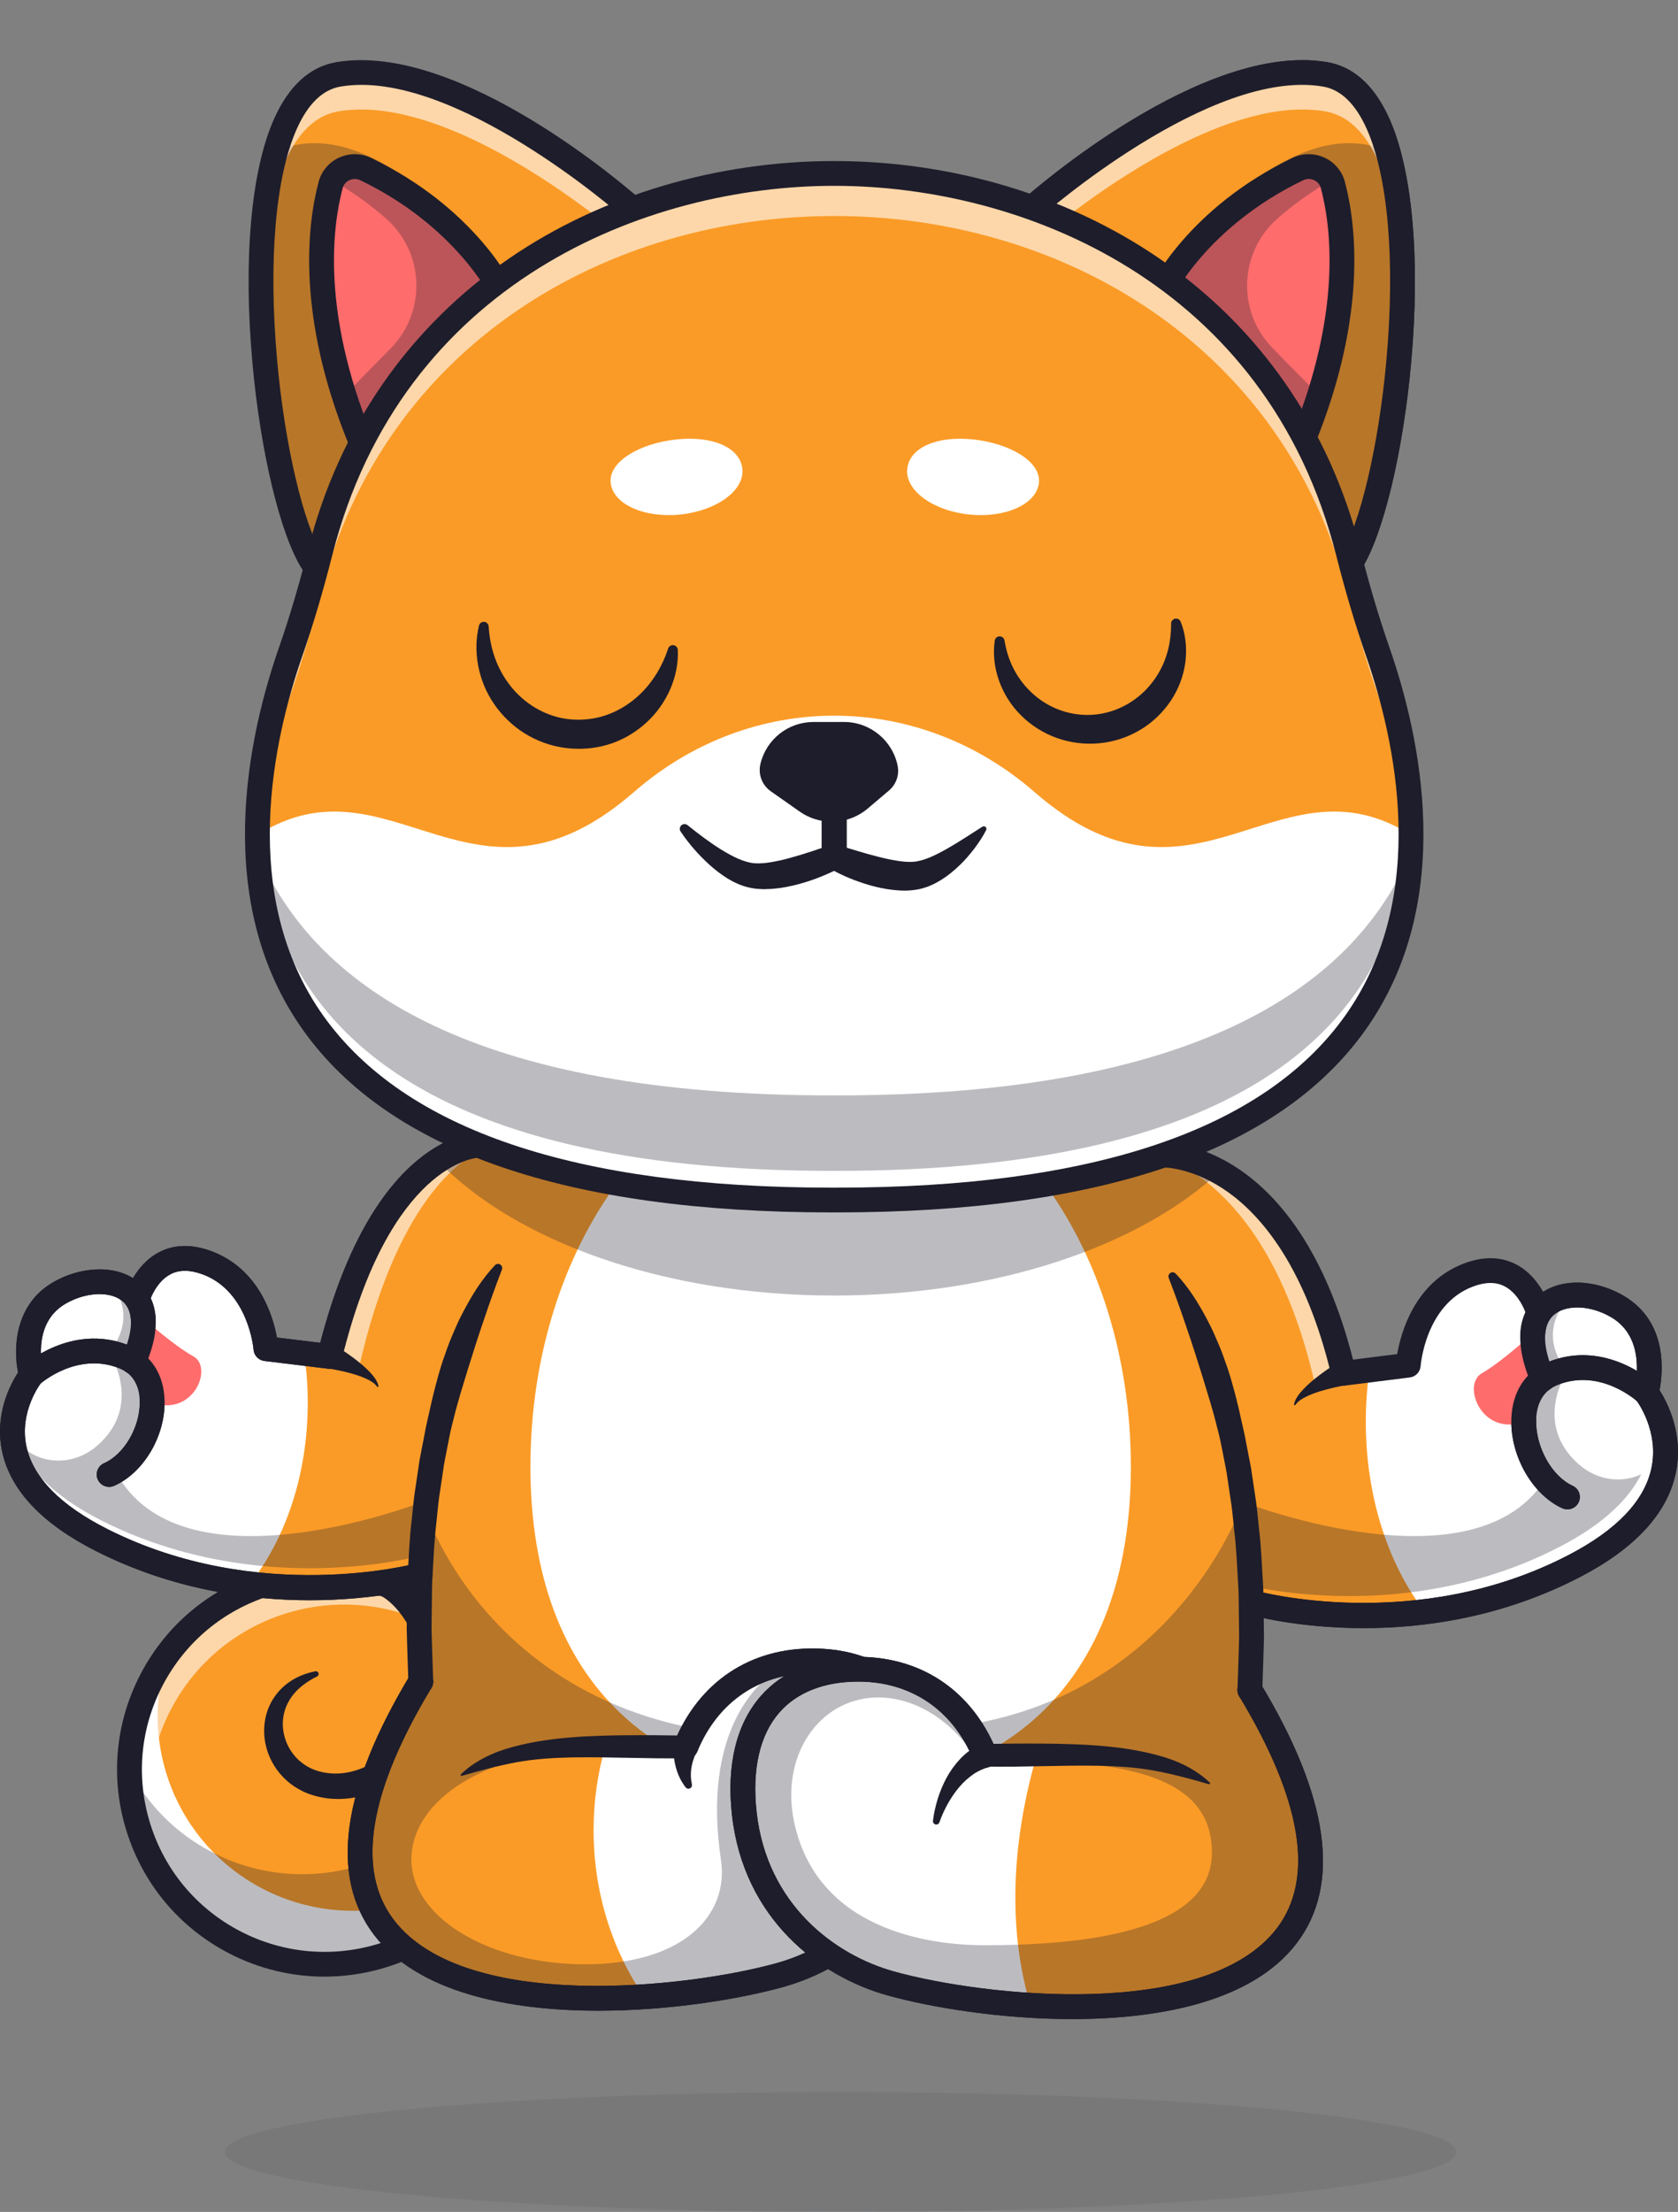 <svg width="391" height="515" viewBox="0 0 391 515" fill="none" xmlns="http://www.w3.org/2000/svg">
<rect x="0" y="0" width="391" height="515" fill="#808080" stroke="none"/>
<g clip-path="url(#clip0_54_6305)">
<g opacity="0.2">
<path opacity="0.4" d="M195.88 515C275.107 515 339.332 508.753 339.332 501.046C339.332 493.339 275.107 487.092 195.88 487.092C116.654 487.092 52.428 493.339 52.428 501.046C52.428 508.753 116.654 515 195.88 515Z" fill="#1E1D2B"/>
</g>
<path d="M96.78 371.869C111.43 379.512 117.185 396.19 111.424 408.653L121.093 409.32C121.578 417.279 119.961 425.468 115.977 433.046C104.324 455.222 76.835 463.786 54.578 452.174C32.321 440.563 23.727 413.173 35.381 390.996C47.036 368.821 74.525 360.257 96.78 371.869Z" fill="#FA9B27"/>
<g opacity="0.6">
<path d="M115.92 415.556L120.756 415.89C121.159 412.942 121.272 409.985 121.093 407.057L118.046 406.847C117.868 409.859 117.19 412.812 115.92 415.556Z" fill="white"/>
<path d="M39.878 397.902C51.532 375.726 79.021 367.162 101.278 378.774C105.96 381.216 109.723 384.587 112.502 388.444C110.304 380.892 104.921 373.854 96.782 369.607C74.526 357.996 47.036 366.56 35.383 388.735C27.553 403.636 28.875 420.884 37.331 434.123C33.23 422.638 33.756 409.552 39.878 397.902Z" fill="white"/>
</g>
<path d="M61.125 439.719C81.24 450.213 105.627 444.224 118.738 426.602C117.991 428.785 117.085 430.94 115.979 433.046C104.326 455.222 76.837 463.786 54.58 452.174C32.322 440.563 23.729 413.173 35.383 390.996C36.496 388.877 37.755 386.885 39.139 385.02C32.044 405.807 40.995 429.217 61.125 439.719Z" fill="white"/>
<g opacity="0.3">
<path d="M121.095 409.32L112.313 408.713C111.83 409.845 111.305 410.969 110.723 412.077C99.069 434.253 71.58 442.817 49.323 431.205C40.834 426.777 34.342 420.049 30.193 412.195C30.27 428.444 39.129 444.113 54.581 452.176C76.837 463.788 104.327 455.224 115.981 433.048C119.961 425.468 121.579 417.279 121.095 409.32Z" fill="#1E1D2B"/>
</g>
<path d="M75.6 460.225C68.043 460.225 60.381 458.458 53.236 454.73C41.787 448.758 33.358 438.698 29.501 426.408C25.644 414.118 26.822 401.066 32.817 389.658C38.813 378.249 48.907 369.85 61.242 366.009C73.577 362.166 86.675 363.339 98.124 369.313C112.188 376.651 119.367 392.449 115.473 406.041L121.295 406.444C122.745 406.544 123.896 407.702 123.983 409.146C124.515 417.872 122.634 426.601 118.543 434.385C109.909 450.816 93.038 460.225 75.6 460.225ZM75.731 369.561C71.458 369.561 67.164 370.21 62.97 371.516C52.111 374.898 43.224 382.293 37.947 392.336C32.669 402.378 31.633 413.868 35.028 424.688C38.422 435.507 45.844 444.362 55.923 449.622C76.729 460.477 102.52 452.441 113.414 431.711C116.621 425.608 118.286 418.848 118.282 412.019L111.222 411.532C110.274 411.467 109.418 410.941 108.932 410.125C108.448 409.311 108.395 408.309 108.793 407.448C114.144 395.874 108.153 381.06 95.436 374.426C89.252 371.197 82.518 369.561 75.731 369.561Z" fill="#1E1D2B"/>
<path d="M73.866 390.342C71.983 391.273 70.285 392.434 68.953 393.846C67.639 395.273 66.683 396.923 66.249 398.691C65.311 402.206 66.33 406.022 68.548 408.685C69.09 409.364 69.726 409.957 70.407 410.477C71.085 411.001 71.821 411.447 72.605 411.792C74.139 412.497 75.956 412.882 77.719 412.935C81.292 413.051 84.925 411.833 88.009 409.73C88.804 409.239 89.518 408.62 90.259 408.039C90.94 407.381 91.666 406.774 92.28 406.041C93.591 404.66 94.683 403.063 95.689 401.42L96.407 400.159C96.677 399.735 96.788 399.332 96.991 398.92C97.157 398.503 97.396 398.118 97.512 397.679L97.908 396.384C98.069 395.962 98.115 395.502 98.205 395.056C98.275 394.605 98.399 394.166 98.436 393.707C98.482 392.785 98.632 391.876 98.571 390.938C98.613 389.075 98.272 387.193 97.873 385.341C97.371 383.506 96.787 381.672 95.932 379.96C94.28 376.551 91.847 373.393 88.971 371.654L88.847 371.578C87.481 370.751 87.045 368.979 87.873 367.618C88.662 366.323 90.321 365.872 91.657 366.544C94.02 367.741 95.934 369.383 97.568 371.19C99.231 372.985 100.506 375.016 101.628 377.111L102.41 378.711C102.667 379.247 102.86 379.809 103.085 380.358C103.56 381.449 103.849 382.606 104.196 383.744C104.74 386.06 105.179 388.426 105.172 390.854C105.254 392.06 105.097 393.282 105.007 394.496C104.95 395.103 104.801 395.707 104.697 396.313C104.574 396.915 104.493 397.525 104.285 398.113L103.73 399.889C103.557 400.484 103.249 401.037 103.01 401.611C102.745 402.162 102.517 402.786 102.21 403.27L101.331 404.799C100.089 406.797 98.685 408.721 97.015 410.433C96.224 411.325 95.295 412.097 94.409 412.902C93.453 413.638 92.519 414.398 91.474 415.025C87.414 417.651 82.437 419.153 77.404 418.817C76.148 418.747 74.9 418.515 73.677 418.211C73.07 418.024 72.466 417.852 71.866 417.642C71.269 417.394 70.671 417.154 70.103 416.841C67.797 415.669 65.807 413.893 64.348 411.801C63.626 410.748 63.017 409.624 62.56 408.441C62.118 407.255 61.811 406.024 61.65 404.777C61.373 402.282 61.675 399.712 62.664 397.427C63.642 395.141 65.244 393.179 67.172 391.797C69.09 390.396 71.29 389.564 73.475 389.131C73.823 389.062 74.162 389.288 74.231 389.635C74.289 389.925 74.141 390.208 73.888 390.332L73.866 390.342Z" fill="#1E1D2B"/>
<path d="M97.877 366.423C98.051 361.859 98.391 357.46 98.861 353.242C98.419 357.411 98.087 361.801 97.877 366.423ZM162.542 407.616C162.498 407.624 162.404 407.797 162.332 407.92C162.26 408.049 162.187 408.193 162.115 408.338C161.978 408.626 161.848 408.93 161.725 409.247C161.486 409.875 161.304 410.531 161.183 411.201C161.045 411.878 160.98 412.57 160.98 413.277C160.965 413.991 161.073 414.69 161.211 415.419L161.225 415.49C161.312 415.945 161.015 416.37 160.559 416.457C160.241 416.515 159.922 416.378 159.741 416.133C159.241 415.455 158.757 414.728 158.388 413.934C158.004 413.148 157.701 412.312 157.476 411.447C157.244 410.581 157.077 409.688 156.998 408.787C156.962 408.332 156.932 407.871 156.926 407.403C156.926 407.179 156.934 406.962 156.94 406.74V406.69C156.962 406.43 156.962 406.235 157.027 405.868L157.137 405.249C157.252 404.629 158.019 404.383 158.468 404.838C158.946 405.32 159.474 405.761 160.038 406.15C160.876 406.741 161.803 407.224 162.795 407.585C162.709 407.588 162.629 407.61 162.542 407.616Z" fill="#F4A526"/>
<path d="M383.602 324.279C383.602 324.279 387.459 310.492 376.988 304.262C370.424 300.353 361.951 300.462 358.592 305.804C358.592 305.804 354.952 291.989 342.101 296.899C329.241 301.81 328.142 317.861 328.142 317.861L319.111 318.993L313.083 319.749C300.839 268.137 271.111 268.944 271.111 268.944C252 275.521 226.969 279.457 194.383 279.407C158.149 279.465 131.258 274.591 111.46 266.638C111.46 266.638 88.867 266.55 76.804 315.82L70.863 315.1L61.97 314.018C61.97 314.018 60.884 298.696 48.22 294.009C35.556 289.322 31.968 302.511 31.968 302.511C28.661 297.413 20.317 297.304 13.847 301.04C3.535 306.989 7.334 320.148 7.334 320.148C7.334 320.148 -9.96 341.599 23.74 358.601C35.572 364.572 47.475 367.542 58.185 368.826C80.669 371.523 97.863 366.778 97.863 366.778C97.53 374.392 97.558 382.634 98.051 391.503C47.148 475.866 147.497 469.375 181.754 459.851C185.589 458.783 189.432 457.197 193.086 455.085C197.63 458.193 202.587 460.429 207.537 461.805C241.795 471.329 342.143 477.82 291.241 393.456C291.827 382.872 291.747 373.187 291.205 364.384C291.43 367.232 291.596 370.144 291.705 373.13C291.705 373.13 309.159 378.098 331.983 375.278C342.852 373.93 354.937 370.815 366.95 364.563C401.157 346.753 383.602 324.279 383.602 324.279Z" fill="#FA9B27"/>
<g opacity="0.6">
<path d="M306.498 322.784L312.847 318.796C300.464 268.157 271.11 268.944 271.11 268.944C270.693 269.088 270.268 269.229 269.844 269.371C277.669 271.047 297.502 282.334 306.498 322.784Z" fill="white"/>
</g>
<g opacity="0.6">
<path d="M83.77 317.894C92.291 280.771 106.864 269.597 113.311 267.364C112.688 267.125 112.071 266.884 111.46 266.638C111.46 266.638 89.157 266.561 77.038 314.89L83.77 317.894Z" fill="white"/>
</g>
<path d="M162.794 407.58C162.707 407.588 162.627 407.61 162.541 407.616C162.498 407.624 162.404 407.797 162.332 407.919C162.26 408.049 162.187 408.193 162.115 408.338C161.977 408.626 161.848 408.93 161.724 409.247C161.485 409.874 161.304 410.531 161.182 411.201C161.045 411.878 160.979 412.57 160.979 413.277C160.965 413.991 161.073 414.69 161.21 415.419L161.225 415.49C161.312 415.945 161.015 416.37 160.559 416.457C160.24 416.515 159.922 416.378 159.741 416.133C159.241 415.455 158.756 414.728 158.388 413.934C158.003 413.148 157.7 412.312 157.475 411.447C157.244 410.581 157.077 409.688 156.997 408.786C156.961 408.332 156.932 407.871 156.926 407.403C156.926 407.179 156.933 406.962 156.94 406.74V406.69C156.961 406.43 156.961 406.235 157.027 405.868L157.136 405.249C157.252 404.629 158.019 404.383 158.467 404.838C158.945 405.32 159.473 405.761 160.037 406.15C160.878 406.737 161.804 407.221 162.794 407.58Z" fill="#1E1D2B"/>
<path d="M318.255 331.077C318.255 348.594 323.55 364.351 331.983 375.273C342.854 373.928 354.937 370.817 366.947 364.563C401.154 346.752 383.599 324.28 383.599 324.28C383.599 324.28 387.456 310.494 376.988 304.263C370.421 300.35 361.952 300.464 358.595 305.804C358.595 305.804 354.952 291.989 342.098 296.898C329.243 301.807 328.142 317.859 328.142 317.859L319.114 318.993C318.549 322.89 318.255 326.939 318.255 331.077Z" fill="white"/>
<g opacity="0.3">
<path d="M328.674 370.751C339.544 369.403 351.628 366.289 363.641 360.036C374.048 354.618 379.661 348.767 382.438 343.249C378.214 345.273 372.416 344.935 367.878 340.941C357.022 331.387 365.164 319.281 365.164 319.281C357.291 309.611 365.888 301.824 365.888 301.824C365.888 301.824 366.929 301.651 368.573 301.572C364.419 301.29 360.598 302.618 358.594 305.804C354.765 311.962 358.602 321.061 358.602 321.061C348.832 334.581 361.15 342.498 361.15 342.498C345.953 371.699 289.652 349.709 289.652 349.709V349.715L291.374 369.312C297.285 370.572 311.447 372.881 328.674 370.751Z" fill="#1E1D2B"/>
</g>
<path d="M314.078 322.456C313.047 322.602 311.905 322.833 310.824 323.077C309.73 323.327 308.646 323.614 307.575 323.942C306.508 324.277 305.464 324.663 304.464 325.138C303.471 325.619 302.513 326.185 301.871 327.085L301.86 327.101C301.801 327.185 301.684 327.205 301.599 327.144C301.535 327.099 301.509 327.021 301.524 326.95C301.802 325.731 302.596 324.68 303.407 323.777C304.235 322.867 305.141 322.036 306.08 321.257C307.022 320.487 307.993 319.752 308.988 319.053C309.996 318.351 310.972 317.696 312.091 317.038L312.155 317C313.561 316.171 315.376 316.634 316.208 318.035C317.041 319.436 316.576 321.245 315.17 322.075C314.826 322.275 314.446 322.403 314.078 322.456Z" fill="#1E1D2B"/>
<path d="M355.055 333.963H355.048C353.45 333.963 352.153 332.671 352.153 331.079C352.153 329.487 353.45 328.195 355.048 328.195C356.646 328.195 357.945 329.487 357.945 331.079C357.945 332.671 356.654 333.963 355.055 333.963Z" fill="#1E1D2B"/>
<path d="M365.234 351.435C364.833 351.435 364.424 351.351 364.035 351.175C357.305 348.117 352.198 339.484 352.153 331.095C352.145 329.502 353.434 328.204 355.032 328.195C355.037 328.195 355.043 328.195 355.048 328.195C356.64 328.195 357.933 329.476 357.942 331.063C357.975 337.247 361.706 343.775 366.437 345.925C367.892 346.587 368.534 348.297 367.87 349.746C367.384 350.808 366.333 351.435 365.234 351.435Z" fill="#1E1D2B"/>
<path d="M383.599 327.164C382.893 327.164 382.185 326.909 381.627 326.391C381.281 326.073 372.856 318.515 363.001 322.428C362.329 322.696 361.737 323.016 361.193 323.41C359.901 324.347 358.091 324.061 357.15 322.773C356.21 321.485 356.496 319.681 357.789 318.745C358.712 318.076 359.743 317.512 360.856 317.07C374.162 311.794 385.111 321.741 385.57 322.169C386.74 323.254 386.807 325.08 385.717 326.246C385.148 326.855 384.375 327.164 383.599 327.164Z" fill="#1E1D2B"/>
<path d="M355.048 331.077C355.026 327.082 356.369 323.365 359.492 321.077C357.633 316.787 356.964 313.266 357.171 310.449C357.171 310.449 349.935 317.103 345.278 319.748C340.629 322.392 345.117 334.469 355.048 331.077Z" fill="#FF6C6C"/>
<path d="M359.492 323.969C357.894 323.969 356.597 322.677 356.597 321.085C356.597 319.492 357.894 318.197 359.492 318.197C361.09 318.197 362.387 319.484 362.387 321.078V321.086C362.387 322.678 361.09 323.969 359.492 323.969Z" fill="#1E1D2B"/>
<path d="M317.775 379.08C302.41 379.08 291.744 376.139 290.913 375.902C289.376 375.465 288.485 373.868 288.924 372.336C289.363 370.804 290.964 369.919 292.5 370.354C292.87 370.459 329.913 380.606 365.605 362.007C376.654 356.254 383.104 349.519 384.777 341.989C386.725 333.221 381.362 326.114 381.307 326.042C380.754 325.323 380.565 324.378 380.81 323.505C380.938 323.035 383.913 311.745 375.504 306.738C369.95 303.429 363.332 303.703 361.048 307.334C360.484 308.234 360.15 309.352 360.057 310.653C359.943 312.242 358.561 313.45 356.964 313.325C355.37 313.213 354.168 311.833 354.282 310.245C354.443 307.994 355.068 305.986 356.14 304.277C360.662 297.083 371.046 297.363 378.473 301.788C388.721 307.89 387.476 319.657 386.698 323.685C388.494 326.492 392.447 333.983 390.449 343.145C388.42 352.453 380.962 360.52 368.287 367.12C350.144 376.574 331.958 379.08 317.775 379.08Z" fill="#1E1D2B"/>
<path d="M313.081 322.632C311.756 322.632 310.578 321.726 310.266 320.411C304.222 294.93 293.853 283.074 286.217 277.614C278.081 271.797 271.239 271.824 271.175 271.83C271.161 271.83 271.147 271.83 271.133 271.83C269.562 271.83 268.263 270.579 268.231 269.007C268.198 267.422 269.444 266.107 271.035 266.063C272.32 266.021 302.279 265.8 315.279 316.564L325.566 315.274C326.447 310.204 329.679 298.551 341.06 294.203C345.564 292.484 349.65 292.535 353.209 294.353C359.331 297.482 361.313 304.761 361.395 305.068C361.801 306.609 360.878 308.186 359.331 308.59C357.788 308.997 356.202 308.075 355.796 306.534C355.785 306.494 354.359 301.402 350.542 299.471C348.487 298.431 346.062 298.47 343.133 299.587C332.131 303.79 331.039 317.911 331.028 318.052C330.933 319.428 329.875 320.546 328.502 320.717L313.445 322.605C313.323 322.624 313.201 322.632 313.081 322.632Z" fill="#1E1D2B"/>
<path d="M365.234 351.435C364.831 351.435 364.422 351.351 364.033 351.174C357.049 347.992 351.945 339.092 352.162 330.473C352.323 324.082 355.494 319.197 360.862 317.069C374.162 311.795 385.112 321.743 385.572 322.168C386.742 323.253 386.809 325.079 385.72 326.244C384.633 327.409 382.807 327.477 381.635 326.399C381.271 326.067 372.851 318.526 363 322.429C358.956 324.033 358.02 327.768 357.949 330.62C357.791 336.857 361.601 343.724 366.439 345.93C367.893 346.591 368.532 348.303 367.868 349.753C367.382 350.809 366.331 351.435 365.234 351.435Z" fill="#1E1D2B"/>
<path d="M317.777 379.08C302.409 379.08 291.744 376.139 290.913 375.902C289.376 375.465 288.485 373.868 288.924 372.336C289.363 370.804 290.964 369.917 292.5 370.354C292.87 370.459 329.91 380.606 365.608 362.008C376.655 356.254 383.104 349.517 384.777 341.985C386.723 333.218 381.362 326.112 381.309 326.04C380.756 325.321 380.567 324.377 380.812 323.503C380.94 323.033 383.914 311.744 375.505 306.737C370.719 303.887 364.941 303.63 362.066 306.14C359.311 308.548 359.34 313.448 362.152 319.937C362.787 321.399 362.11 323.097 360.642 323.729C359.175 324.361 357.471 323.687 356.836 322.224C351.589 310.114 355.47 304.232 358.249 301.804C363.082 297.581 371.399 297.573 378.473 301.785C388.721 307.887 387.476 319.656 386.7 323.682C388.496 326.487 392.447 333.979 390.45 343.139C388.421 352.448 380.967 360.517 368.291 367.12C350.147 376.574 331.959 379.08 317.777 379.08Z" fill="#1E1D2B"/>
<path d="M71.71 326.635C71.71 343.357 66.492 358.397 58.185 368.823C47.475 367.539 35.572 364.569 23.74 358.598C-9.96 341.596 7.334 320.144 7.334 320.144C7.334 320.144 3.535 306.986 13.847 301.037C20.316 297.301 28.661 297.41 31.968 302.508C31.968 302.508 35.557 289.319 48.22 294.006C60.883 298.693 61.97 314.015 61.97 314.015L70.863 315.097C71.421 318.82 71.71 322.685 71.71 326.635Z" fill="white"/>
<g opacity="0.3">
<path d="M162.542 407.616C162.498 407.624 162.404 407.797 162.332 407.92C162.26 408.049 162.187 408.193 162.115 408.338C161.978 408.626 161.848 408.93 161.725 409.247C161.486 409.875 161.304 410.531 161.183 411.201C161.045 411.878 160.98 412.57 160.98 413.277C160.965 413.991 161.073 414.69 161.211 415.419L161.225 415.49C161.312 415.945 161.015 416.37 160.559 416.457C160.241 416.515 159.922 416.378 159.741 416.133C159.241 415.455 158.757 414.728 158.388 413.934C158.004 413.148 157.701 412.312 157.476 411.447C157.244 410.581 157.077 409.688 156.998 408.787C156.962 408.332 156.932 407.871 156.926 407.403C156.926 407.179 156.934 406.962 156.94 406.74V406.69C156.962 406.43 156.962 406.235 157.027 405.868L157.137 405.249C157.252 404.629 158.019 404.383 158.468 404.838C158.946 405.32 159.474 405.761 160.038 406.15C160.876 406.741 161.803 407.224 162.795 407.585C162.709 407.588 162.629 407.61 162.542 407.616Z" fill="#1E1D2B"/>
</g>
<g opacity="0.3">
<path d="M181.553 388.645C181.553 388.645 181.111 388.862 180.387 389.36C169.909 391.567 164.526 397.731 161.862 402.49C161.812 402.476 161.768 402.461 161.717 402.441C168.367 389.036 181.553 388.645 181.553 388.645Z" fill="#1E1D2B"/>
</g>
<path d="M77.771 313.101C78.866 313.739 79.825 314.371 80.814 315.05C81.79 315.725 82.746 316.434 83.673 317.178C84.596 317.93 85.491 318.731 86.311 319.611C87.111 320.485 87.908 321.497 88.192 322.691C88.215 322.791 88.154 322.892 88.053 322.917C87.978 322.934 87.903 322.904 87.859 322.847L87.847 322.829C87.205 321.967 86.253 321.439 85.277 320.99C84.29 320.549 83.263 320.193 82.215 319.884C81.162 319.583 80.099 319.323 79.025 319.095C77.965 318.874 76.845 318.667 75.835 318.54C74.213 318.334 73.064 316.857 73.27 315.24C73.477 313.623 74.959 312.479 76.581 312.682C76.984 312.734 77.359 312.863 77.69 313.055L77.771 313.101Z" fill="#1E1D2B"/>
<path d="M35.462 329.521H35.454C33.856 329.521 32.56 328.229 32.56 326.637C32.56 325.044 33.856 323.752 35.454 323.752C37.053 323.752 38.352 325.044 38.352 326.637C38.352 328.229 37.06 329.521 35.462 329.521Z" fill="#1E1D2B"/>
<path d="M25.427 346.199C24.316 346.199 23.256 345.558 22.778 344.481C22.131 343.024 22.793 341.321 24.256 340.676C28.886 338.637 32.536 332.464 32.568 326.621C32.577 325.033 33.87 323.752 35.462 323.752C35.467 323.752 35.473 323.752 35.478 323.752C37.076 323.76 38.365 325.06 38.357 326.652C38.313 334.721 33.257 343.019 26.596 345.953C26.214 346.12 25.818 346.199 25.427 346.199Z" fill="#1E1D2B"/>
<path d="M7.338 323.026C6.542 323.026 5.752 322.702 5.182 322.067C4.118 320.882 4.212 319.067 5.396 318.004C5.849 317.598 16.637 308.102 29.723 313.129C30.82 313.551 31.838 314.091 32.75 314.731C34.058 315.648 34.37 317.449 33.45 318.75C32.53 320.051 30.724 320.364 29.417 319.447C28.883 319.072 28.3 318.765 27.636 318.509C17.913 314.771 9.612 321.984 9.264 322.294C8.712 322.784 8.023 323.026 7.338 323.026Z" fill="#1E1D2B"/>
<path d="M35.462 326.635C35.484 322.82 34.159 319.273 31.084 317.089C32.914 312.994 33.574 309.633 33.37 306.944C33.37 306.944 40.498 313.296 45.086 315.82C49.667 318.344 45.246 329.873 35.462 326.635Z" fill="#FF6C6C"/>
<path d="M31.084 319.976C29.485 319.976 28.189 318.689 28.189 317.095V317.089C28.189 315.497 29.485 314.205 31.084 314.205C32.681 314.205 33.978 315.497 33.978 317.089C33.978 318.681 32.683 319.976 31.084 319.976Z" fill="#1E1D2B"/>
<path d="M72.182 372.588C58.213 372.588 40.303 370.196 22.431 361.173C9.835 354.817 2.46 347.03 0.508 338.026C-1.367 329.375 2.415 322.3 4.212 319.556C3.034 313.837 3.47 303.692 12.396 298.543C19.706 294.323 29.934 294.067 34.397 300.943C35.47 302.602 36.095 304.55 36.256 306.732C36.373 308.321 35.176 309.703 33.581 309.82C31.989 309.946 30.599 308.743 30.482 307.155C30.393 305.946 30.073 304.909 29.532 304.072C27.294 300.621 20.773 300.372 15.296 303.535C7.036 308.301 10.082 319.239 10.115 319.349C10.376 320.25 10.179 321.222 9.59 321.953C9.545 322.011 4.366 328.665 6.181 336.875C7.772 344.071 14.119 350.514 25.046 356.027C60.219 373.787 96.726 364.097 97.091 363.996C98.635 363.574 100.227 364.474 100.65 366.009C101.075 367.543 100.173 369.131 98.633 369.554C97.816 369.782 87.312 372.588 72.182 372.588Z" fill="#1E1D2B"/>
<path d="M76.807 318.705C76.69 318.705 76.573 318.698 76.454 318.683L61.618 316.88C60.242 316.714 59.178 315.598 59.081 314.22C59.072 314.093 57.93 300.679 47.211 296.711C44.316 295.64 41.823 295.617 39.802 296.641C36.14 298.496 34.768 303.228 34.754 303.276C34.323 304.805 32.733 305.706 31.196 305.283C29.66 304.861 28.754 303.287 29.171 301.754C29.251 301.462 31.185 294.572 37.126 291.528C40.659 289.716 44.732 289.643 49.227 291.305C60.403 295.441 63.632 306.505 64.529 311.423L74.62 312.65C87.192 264.398 110.299 263.756 111.457 263.756C111.461 263.756 111.464 263.756 111.469 263.756C113.067 263.763 114.359 265.059 114.351 266.653C114.345 268.235 113.062 269.512 111.48 269.525C111.102 269.539 90.819 270.734 79.616 316.504C79.297 317.808 78.124 318.705 76.807 318.705Z" fill="#1E1D2B"/>
<path d="M25.427 346.199C24.316 346.199 23.257 345.559 22.779 344.482C22.131 343.025 22.792 341.322 24.252 340.676C28.979 338.589 32.706 332.103 32.561 326.218C32.496 323.538 31.588 320.026 27.64 318.51C17.913 314.774 9.614 321.984 9.265 322.294C8.073 323.351 6.246 323.25 5.182 322.067C4.118 320.882 4.212 319.067 5.397 318.004C5.85 317.598 16.637 308.103 29.724 313.129C35.054 315.176 38.197 319.895 38.35 326.076C38.555 334.359 33.503 342.904 26.6 345.951C26.216 346.12 25.819 346.199 25.427 346.199Z" fill="#1E1D2B"/>
<path d="M72.182 372.588C58.213 372.588 40.303 370.197 22.428 361.174C9.834 354.817 2.459 347.029 0.509 338.023C-1.365 329.371 2.417 322.299 4.212 319.555C3.034 313.836 3.47 303.69 12.396 298.542C19.408 294.496 27.878 294.593 32.538 298.769C35.179 301.136 38.846 306.818 33.725 318.266C33.074 319.723 31.365 320.376 29.902 319.726C28.442 319.077 27.786 317.372 28.437 315.918C31.127 309.903 31.208 305.336 28.665 303.057C25.864 300.548 20.117 300.752 15.295 303.533C7.034 308.299 10.082 319.237 10.113 319.347C10.374 320.249 10.178 321.22 9.589 321.952C9.543 322.009 4.366 328.662 6.18 336.872C7.77 344.068 14.116 350.512 25.041 356.028C60.298 373.824 96.723 364.097 97.087 363.996C98.629 363.57 100.222 364.471 100.648 366.007C101.075 367.542 100.172 369.131 98.63 369.556C97.816 369.782 87.311 372.588 72.182 372.588Z" fill="#1E1D2B"/>
<path d="M76.807 318.705C76.69 318.705 76.573 318.698 76.454 318.683L61.618 316.88C60.242 316.714 59.178 315.598 59.081 314.22C59.072 314.093 57.93 300.679 47.211 296.711C44.316 295.64 41.823 295.617 39.802 296.641C36.14 298.496 34.768 303.228 34.754 303.276C34.323 304.805 32.733 305.706 31.196 305.283C29.66 304.861 28.754 303.287 29.171 301.754C29.251 301.462 31.185 294.572 37.126 291.528C40.659 289.716 44.732 289.643 49.227 291.305C60.403 295.441 63.632 306.505 64.529 311.423L74.62 312.65C87.192 264.398 110.299 263.756 111.457 263.756C111.461 263.756 111.464 263.756 111.469 263.756C113.067 263.763 114.359 265.059 114.351 266.653C114.345 268.235 113.062 269.512 111.48 269.525C111.102 269.539 90.819 270.734 79.616 316.504C79.297 317.808 78.124 318.705 76.807 318.705Z" fill="#1E1D2B"/>
<path d="M263.505 341.473C263.505 393.34 232.186 416.471 193.553 416.471C154.92 416.471 123.601 393.34 123.601 341.473C123.601 289.607 154.92 247.561 193.553 247.561C232.186 247.561 263.505 289.607 263.505 341.473Z" fill="white"/>
<g opacity="0.3">
<path d="M284.107 272.873C276.74 268.793 271.11 268.944 271.11 268.944C251.999 275.521 226.967 279.457 194.381 279.407C158.147 279.465 131.257 274.591 111.458 266.638C111.458 266.638 107.481 266.624 101.975 270.244C120.008 288.969 154.628 301.642 194.383 301.642C232.249 301.642 265.455 290.146 284.107 272.873Z" fill="#1E1D2B"/>
</g>
<path d="M215.86 420.322C213.4 442.292 197.522 455.459 181.754 459.85C173.831 462.057 162.368 464.097 150.059 464.882C149.776 464.904 149.487 464.925 149.198 464.939C113.566 467.052 71.399 458.544 87.412 413.276H107.515C117.068 407.709 127.923 406.721 141.05 406.635C143.213 406.621 145.428 406.628 147.714 406.649C151.549 406.679 155.565 406.737 159.784 406.737C165.285 393.34 176.53 386.475 189.946 386.7C207.198 386.98 218.321 398.352 215.86 420.322Z" fill="#FA9B27"/>
<path d="M215.86 420.322C213.4 442.292 197.522 455.459 181.754 459.85C173.831 462.057 162.368 464.097 150.059 464.882C142.685 454.095 138.314 440.676 138.314 426.14C138.314 419.341 139.27 412.787 141.05 406.635C143.213 406.621 145.428 406.628 147.714 406.649C151.549 406.679 155.565 406.737 159.784 406.737C165.285 393.34 176.53 386.475 189.946 386.7C207.198 386.98 218.321 398.352 215.86 420.322Z" fill="white"/>
<path d="M116.934 295.671C115.473 299.463 114.081 303.326 112.799 307.169C111.463 310.998 110.263 314.871 109.042 318.734C107.864 322.613 106.628 326.486 105.672 330.445C105.425 331.432 105.147 332.413 104.943 333.411L104.348 336.408L103.762 339.408L103.474 340.908L103.249 342.421L102.348 348.475C102.062 350.495 101.909 352.534 101.683 354.564C101.181 358.618 101.048 362.71 100.794 366.79C100.634 368.829 100.669 370.878 100.631 372.923L100.558 379.062C100.641 383.155 100.816 387.249 100.939 391.343L100.944 391.487C100.992 393.078 99.735 394.407 98.138 394.456C96.54 394.504 95.207 393.254 95.159 391.662C95.031 387.478 94.853 383.294 94.769 379.108L94.844 372.823C94.883 370.728 94.848 368.633 95.011 366.539C95.27 362.354 95.409 358.161 95.923 353.989C96.156 351.904 96.315 349.81 96.609 347.729L97.537 341.494L97.769 339.936L98.065 338.385L98.669 335.288L99.264 332.189C99.472 331.157 99.735 330.136 99.956 329.107C100.841 324.988 101.865 320.885 103.167 316.86C103.884 314.866 104.519 312.851 105.391 310.911C105.799 309.932 106.238 308.966 106.664 307.996C107.094 307.029 107.608 306.089 108.09 305.144C110.09 301.387 112.319 297.757 115.348 294.574C115.718 294.185 116.335 294.169 116.726 294.538C117.021 294.817 117.102 295.234 116.966 295.59L116.934 295.671Z" fill="#1E1D2B"/>
<path d="M139.449 468.157C118.643 468.158 97.416 463.932 87.17 450.526C76.748 436.888 79.572 416.53 95.567 390.018C96.39 388.653 98.169 388.211 99.539 389.033C100.909 389.853 101.353 391.626 100.53 392.989C85.877 417.277 82.932 435.459 91.777 447.032C108.211 468.533 159.914 462.93 180.976 457.074C194.875 453.21 210.58 441.442 212.981 420.007C214.101 410.002 212.252 401.947 207.629 396.713C203.626 392.177 197.494 389.713 189.899 389.587C189.707 389.584 189.515 389.582 189.324 389.582C177.005 389.582 167.234 396.208 162.462 407.834C161.856 409.308 160.167 410.016 158.686 409.411C157.207 408.808 156.498 407.124 157.104 405.65C162.902 391.526 174.922 383.566 189.995 383.82C199.264 383.974 206.864 387.115 211.975 392.902C217.704 399.39 220.041 408.984 218.735 420.647C216.013 444.935 198.249 458.259 182.532 462.63C172.269 465.484 155.992 468.157 139.449 468.157Z" fill="#1E1D2B"/>
<path d="M158.464 404.831C158.018 404.38 157.249 404.62 157.136 405.244L157.026 405.863C156.96 406.231 156.958 406.427 156.943 406.685C156.93 406.93 156.929 407.165 156.929 407.4C156.932 407.868 156.958 408.327 156.997 408.782C157.08 409.689 157.243 410.581 157.474 411.445C157.699 412.309 158.007 413.146 158.391 413.934C158.755 414.728 159.244 415.458 159.742 416.135C159.925 416.382 160.24 416.518 160.562 416.459C161.012 416.375 161.307 415.943 161.225 415.495L161.211 415.419C161.073 414.692 160.967 413.988 160.982 413.277C160.978 412.574 161.045 411.879 161.179 411.204C161.309 410.53 161.49 409.873 161.728 409.246C161.848 408.933 161.974 408.628 162.117 408.337C162.188 408.192 162.259 408.05 162.335 407.918C162.404 407.8 162.499 407.622 162.543 407.621C162.629 407.614 162.712 407.593 162.798 407.583C161.146 406.978 159.664 406.045 158.464 404.831Z" fill="#1E1D2B"/>
<path d="M139.449 468.157C118.643 468.158 97.416 463.932 87.17 450.526C76.748 436.888 79.572 416.53 95.567 390.018C96.39 388.653 98.169 388.211 99.539 389.033C100.909 389.853 101.353 391.626 100.53 392.989C85.877 417.277 82.932 435.459 91.777 447.032C108.211 468.533 159.914 462.93 180.976 457.074C194.875 453.21 210.58 441.442 212.981 420.007C214.101 410.002 212.252 401.947 207.629 396.713C203.626 392.177 197.494 389.713 189.899 389.587C189.707 389.584 189.515 389.582 189.324 389.582C177.005 389.582 167.234 396.208 162.462 407.834C161.856 409.308 160.167 410.016 158.686 409.411C157.207 408.808 156.498 407.124 157.104 405.65C162.902 391.526 174.922 383.566 189.995 383.82C199.264 383.974 206.864 387.115 211.975 392.902C217.704 399.39 220.041 408.984 218.735 420.647C216.013 444.935 198.249 458.259 182.532 462.63C172.269 465.484 155.992 468.157 139.449 468.157Z" fill="#1E1D2B"/>
<path d="M273.947 296.526C276.976 299.709 279.205 303.339 281.204 307.096C281.687 308.041 282.201 308.98 282.631 309.948C283.057 310.917 283.496 311.884 283.904 312.863C284.775 314.804 285.411 316.82 286.128 318.812C287.431 322.837 288.454 326.94 289.338 331.059C289.56 332.088 289.823 333.11 290.03 334.141L290.624 337.24L291.229 340.337L291.524 341.887L291.757 343.445L292.684 349.681C292.978 351.76 293.137 353.854 293.37 355.941C293.884 360.113 294.023 364.306 294.282 368.491C294.445 370.585 294.411 372.68 294.45 374.775L294.525 381.06C294.44 385.246 294.262 389.43 294.134 393.614C294.086 395.204 292.752 396.456 291.154 396.408C289.555 396.359 288.301 395.03 288.35 393.438L288.354 393.294C288.478 389.201 288.653 385.107 288.735 381.014L288.662 374.876C288.624 372.831 288.659 370.781 288.499 368.744C288.245 364.664 288.112 360.572 287.611 356.517C287.384 354.489 287.231 352.448 286.945 350.428L286.044 344.375L285.819 342.862L285.531 341.36L284.946 338.36L284.35 335.362C284.146 334.365 283.869 333.384 283.621 332.397C282.665 328.438 281.429 324.565 280.251 320.686C279.03 316.823 277.83 312.95 276.495 309.121C275.21 305.278 273.819 301.416 272.36 297.623L272.33 297.544C272.138 297.043 272.388 296.482 272.891 296.289C273.27 296.143 273.684 296.25 273.947 296.526Z" fill="#1E1D2B"/>
<path d="M240.095 466.894C227.461 466.144 215.651 464.06 207.539 461.803C191.771 457.412 175.893 444.245 173.433 422.275C170.972 400.305 182.095 388.933 199.347 388.653C212.763 388.429 224.008 395.293 229.509 408.692C233.728 408.692 237.744 408.634 241.579 408.604C257.768 408.475 270.663 408.749 281.778 415.23H301.881C317.894 460.499 275.727 469.007 240.095 466.894Z" fill="#FA9B27"/>
<path d="M240.095 466.894C227.461 466.144 215.651 464.06 207.539 461.803C191.771 457.412 175.893 444.245 173.433 422.275C170.972 400.305 182.095 388.933 199.347 388.653C212.763 388.429 224.008 395.293 229.509 408.692C233.728 408.692 237.744 408.634 241.579 408.604C237.077 424.143 233.778 445.667 240.095 466.894Z" fill="white"/>
<path d="M217.394 423.948C217.602 422.199 217.982 420.551 218.491 418.88C219.006 417.223 219.672 415.588 220.517 414.001C221.367 412.416 222.452 410.91 223.746 409.518C225.052 408.127 226.664 406.97 228.432 406.011C229.846 405.245 231.616 405.765 232.384 407.174C233.153 408.583 232.631 410.346 231.218 411.112C231.044 411.207 230.865 411.282 230.682 411.338L230.585 411.366C229.323 411.745 228.034 412.256 226.853 413.07C225.681 413.886 224.554 414.874 223.562 416.041C222.573 417.21 221.678 418.507 220.897 419.892C220.123 421.27 219.427 422.764 218.917 424.244L218.902 424.289C218.763 424.694 218.319 424.91 217.913 424.772C217.561 424.652 217.352 424.303 217.394 423.948Z" fill="#1E1D2B"/>
<path d="M249.844 470.105C233.3 470.105 217.026 467.433 206.761 464.578C191.043 460.208 173.278 446.884 170.558 422.596C169.252 410.933 171.589 401.339 177.316 394.851C182.426 389.062 190.027 385.921 199.297 385.769C214.406 385.524 226.389 393.475 232.188 407.599C232.792 409.073 232.085 410.757 230.605 411.361C229.124 411.968 227.436 411.258 226.83 409.784C221.982 397.98 212.002 391.329 199.392 391.537C191.797 391.663 185.666 394.127 181.662 398.663C177.041 403.897 175.19 411.954 176.31 421.958C178.711 443.393 194.418 455.16 208.315 459.025C229.379 464.88 281.082 470.484 297.514 448.982C306.359 437.409 303.415 419.228 288.762 394.941C287.939 393.576 288.381 391.803 289.752 390.985C291.121 390.164 292.901 390.605 293.725 391.97C309.719 418.482 312.545 438.84 302.121 452.478C291.878 465.88 270.647 470.105 249.844 470.105Z" fill="#1E1D2B"/>
<path d="M249.844 470.105C233.3 470.105 217.026 467.433 206.761 464.578C191.043 460.208 173.278 446.884 170.558 422.596C169.252 410.933 171.589 401.339 177.316 394.851C182.426 389.062 190.027 385.921 199.297 385.769C214.406 385.524 226.389 393.475 232.188 407.599C232.792 409.073 232.085 410.757 230.605 411.361C229.124 411.968 227.436 411.258 226.83 409.784C221.982 397.98 212.002 391.329 199.392 391.537C191.797 391.663 185.666 394.127 181.662 398.663C177.041 403.897 175.19 411.954 176.31 421.958C178.711 443.393 194.418 455.16 208.315 459.025C229.379 464.88 281.082 470.484 297.514 448.982C306.359 437.409 303.415 419.228 288.762 394.941C287.939 393.576 288.381 391.803 289.752 390.985C291.121 390.164 292.901 390.605 293.725 391.97C309.719 418.482 312.545 438.84 302.121 452.478C291.878 465.88 270.647 470.105 249.844 470.105Z" fill="#1E1D2B"/>
<path d="M240.601 48.344C240.601 48.344 280.873 12.62 308.733 17.307C336.594 21.994 326.964 111.98 314.773 130.981" fill="#F9A528"/>
<g opacity="0.3">
<path d="M263.383 73.726L314.773 130.981C323.747 116.992 331.334 64.525 323.593 35.951C321.96 34.783 320.151 33.988 318.142 33.65C295.566 29.852 271.647 61.557 263.383 73.726Z" fill="#1E1D2B"/>
</g>
<g opacity="0.6">
<path d="M308.733 26.68C321.196 28.777 326.153 47.947 326.739 70.193C327.384 44.203 322.922 19.693 308.733 17.307C280.873 12.62 240.601 48.344 240.601 48.344L245.42 53.714C256.928 44.524 286.707 22.974 308.733 26.68Z" fill="white"/>
</g>
<path d="M314.77 133.863C314.235 133.863 313.696 133.717 313.214 133.409C311.867 132.551 311.473 130.768 312.334 129.426C316.891 122.325 321.304 103.519 323.068 83.697C325.111 60.738 323.444 41.191 318.495 30.072C315.879 24.191 312.433 20.852 308.251 20.149C282.088 15.746 242.918 50.149 242.526 50.496C241.332 51.555 239.501 51.449 238.439 50.26C237.377 49.069 237.483 47.246 238.677 46.188C240.364 44.692 280.323 9.602 309.216 14.461C315.432 15.508 320.335 19.973 323.789 27.732C329.122 39.719 330.963 60.303 328.837 84.204C326.97 105.185 322.299 124.607 317.214 132.531C316.658 133.395 315.724 133.863 314.77 133.863Z" fill="#1E1D2B"/>
<path d="M310.586 43.086C309.657 39.57 305.712 37.783 302.424 39.363C278.778 50.734 270.5 68.261 270.5 68.261L303.788 102.148C315.588 73.089 313.134 52.721 310.586 43.086Z" fill="#FF6C6C"/>
<g opacity="0.3">
<path d="M296.568 81.087C288.188 72.557 288.694 58.772 297.683 50.882C301.101 47.883 305.233 44.815 310.16 41.974C308.776 39.215 305.344 37.959 302.424 39.363C278.778 50.735 270.5 68.261 270.5 68.261L303.788 102.148C305.194 98.683 306.393 95.347 307.418 92.133L296.568 81.087Z" fill="#1E1D2B"/>
</g>
<path d="M303.786 105.032C303.425 105.032 303.057 104.965 302.702 104.82C301.221 104.223 300.506 102.542 301.104 101.065C312.603 72.747 310.227 53.044 307.787 43.819C307.485 42.681 306.66 42.152 306.195 41.939C305.394 41.571 304.477 41.578 303.681 41.959C281.22 52.76 273.196 69.319 273.118 69.486C272.437 70.927 270.714 71.544 269.266 70.868C267.82 70.189 267.199 68.471 267.881 67.03C268.237 66.276 276.874 48.445 301.165 36.763C303.522 35.63 306.239 35.607 308.616 36.699C310.984 37.786 312.722 39.845 313.384 42.348C316.007 52.266 318.598 73.362 306.47 103.227C306.015 104.352 304.931 105.032 303.786 105.032Z" fill="#1E1D2B"/>
<path d="M240.601 48.344C240.601 48.344 280.873 12.62 308.733 17.307C336.594 21.994 326.964 111.98 314.773 130.981" fill="#FA9B27"/>
<g opacity="0.3">
<path d="M263.383 73.726L314.773 130.981C323.747 116.992 331.334 64.525 323.593 35.951C321.96 34.783 320.151 33.988 318.142 33.65C295.566 29.852 271.647 61.557 263.383 73.726Z" fill="#1E1D2B"/>
</g>
<g opacity="0.6">
<path d="M308.733 25.925C321.196 28.022 326.153 47.192 326.739 69.438C327.384 43.449 322.922 18.938 308.733 16.552C280.873 11.865 240.601 47.589 240.601 47.589L245.42 52.959C256.928 43.769 286.707 22.221 308.733 25.925Z" fill="white"/>
</g>
<path d="M314.77 133.863C314.235 133.863 313.696 133.717 313.214 133.409C311.867 132.551 311.473 130.768 312.334 129.426C316.891 122.325 321.304 103.519 323.068 83.697C325.111 60.738 323.444 41.191 318.495 30.072C315.879 24.191 312.433 20.852 308.251 20.149C282.088 15.746 242.918 50.149 242.526 50.496C241.332 51.555 239.501 51.449 238.439 50.26C237.377 49.069 237.483 47.246 238.677 46.188C240.364 44.692 280.323 9.602 309.216 14.461C315.432 15.508 320.335 19.973 323.789 27.732C329.122 39.719 330.963 60.303 328.837 84.204C326.97 105.185 322.299 124.607 317.214 132.531C316.658 133.395 315.724 133.863 314.77 133.863Z" fill="#1E1D2B"/>
<path d="M310.586 43.086C309.657 39.57 305.712 37.783 302.424 39.363C278.778 50.734 270.5 68.261 270.5 68.261L303.788 102.148C315.588 73.089 313.134 52.721 310.586 43.086Z" fill="#FF6C6C"/>
<g opacity="0.3">
<path d="M296.568 81.087C288.188 72.557 288.694 58.772 297.683 50.882C301.101 47.883 305.233 44.815 310.16 41.974C308.776 39.215 305.344 37.959 302.424 39.363C278.778 50.735 270.5 68.261 270.5 68.261L303.788 102.148C305.194 98.683 306.393 95.347 307.418 92.133L296.568 81.087Z" fill="#1E1D2B"/>
</g>
<path d="M303.786 105.032C303.425 105.032 303.057 104.965 302.702 104.82C301.221 104.223 300.506 102.542 301.104 101.065C312.603 72.747 310.227 53.044 307.787 43.819C307.485 42.681 306.66 42.152 306.195 41.939C305.394 41.571 304.477 41.578 303.681 41.959C281.22 52.76 273.196 69.319 273.118 69.486C272.437 70.927 270.714 71.544 269.266 70.868C267.82 70.189 267.199 68.471 267.881 67.03C268.237 66.276 276.874 48.445 301.165 36.763C303.522 35.63 306.239 35.607 308.616 36.699C310.984 37.786 312.722 39.845 313.384 42.348C316.007 52.266 318.598 73.362 306.47 103.227C306.015 104.352 304.931 105.032 303.786 105.032Z" fill="#1E1D2B"/>
<path d="M147.023 48.344C147.023 48.344 106.751 12.62 78.891 17.307C51.03 21.994 60.661 111.98 72.852 130.981" fill="#FA9B27"/>
<g opacity="0.3">
<path d="M124.241 73.726L72.852 130.979C63.877 116.991 56.29 64.524 64.032 35.949C65.664 34.782 67.473 33.986 69.482 33.649C92.059 29.852 115.977 61.557 124.241 73.726Z" fill="#1E1D2B"/>
</g>
<g opacity="0.6">
<path d="M78.891 25.925C66.428 28.022 61.471 47.192 60.886 69.438C60.242 43.449 64.704 18.94 78.891 16.552C106.751 11.865 147.023 47.589 147.023 47.589L142.204 52.959C130.696 43.769 100.917 22.221 78.891 25.925Z" fill="white"/>
</g>
<path d="M72.855 133.863C71.9 133.863 70.966 133.393 70.413 132.533C65.328 124.607 60.658 105.186 58.791 84.206C56.665 60.303 58.503 39.719 63.838 27.734C67.292 19.973 72.194 15.509 78.41 14.463C107.309 9.607 147.262 44.692 148.949 46.19C150.143 47.248 150.249 49.071 149.187 50.261C148.124 51.45 146.295 51.556 145.1 50.498C144.708 50.149 105.536 15.752 79.374 20.151C75.193 20.854 71.747 24.191 69.131 30.072C64.182 41.193 62.515 60.738 64.558 83.697C66.322 103.521 70.737 122.325 75.292 129.426C76.152 130.768 75.759 132.551 74.412 133.409C73.928 133.717 73.389 133.863 72.855 133.863Z" fill="#1E1D2B"/>
<path d="M77.038 43.086C77.968 39.57 81.912 37.783 85.2 39.363C108.846 50.734 117.124 68.261 117.124 68.261L83.837 102.148C72.036 73.089 74.49 52.721 77.038 43.086Z" fill="#FF6C6C"/>
<g opacity="0.3">
<path d="M91.058 81.087C99.437 72.557 98.931 58.772 89.943 50.882C86.525 47.883 82.393 44.815 77.466 41.974C78.85 39.215 82.282 37.959 85.202 39.363C108.846 50.735 117.124 68.261 117.124 68.261L83.836 102.148C82.43 98.683 81.231 95.347 80.206 92.133L91.058 81.087Z" fill="#1E1D2B"/>
</g>
<path d="M83.838 105.032C82.693 105.032 81.609 104.35 81.153 103.228C69.026 73.363 71.616 52.268 74.24 42.35C74.903 39.847 76.64 37.787 79.006 36.701C81.385 35.608 84.102 35.632 86.459 36.765C110.75 48.445 119.387 66.278 119.744 67.031C120.425 68.473 119.803 70.191 118.358 70.87C116.915 71.545 115.192 70.932 114.509 69.494C114.415 69.298 106.266 52.696 83.944 41.962C83.151 41.581 82.235 41.573 81.431 41.942C80.965 42.155 80.141 42.684 79.839 43.822C77.399 53.047 75.023 72.75 86.52 101.068C87.12 102.545 86.405 104.226 84.922 104.824C84.566 104.965 84.199 105.032 83.838 105.032Z" fill="#1E1D2B"/>
<path d="M194.382 279.407C35.317 279.647 56.159 184.937 67.729 151.738C70.379 144.135 72.628 136.383 74.618 128.557C104.541 10.989 284.224 10.989 314.146 128.557C316.137 136.385 318.388 144.135 321.035 151.738C332.606 184.937 353.454 279.647 194.382 279.407Z" fill="#FA9B27"/>
<g opacity="0.6">
<path d="M67.73 161.652C70.379 154.048 72.628 146.297 74.618 138.471C104.541 20.902 284.224 20.902 314.146 138.471C316.137 146.298 318.388 154.048 321.035 161.652C324.172 170.65 327.988 184.17 328.72 199.091C329.682 180.357 324.855 162.696 321.035 151.738C318.388 144.135 316.137 136.383 314.146 128.557C284.224 10.989 104.541 10.989 74.618 128.557C72.628 136.385 70.377 144.135 67.73 151.738C63.91 162.696 59.083 180.355 60.047 199.088C60.778 184.167 64.593 170.65 67.73 161.652Z" fill="white"/>
</g>
<path d="M328.844 194.446C297.72 174.739 278.484 217.006 241.043 184.408C213.82 160.707 174.945 160.707 147.721 184.408C110.28 217.006 91.046 174.739 59.928 194.445L59.922 194.476C60.036 233.591 83.487 279.572 194.382 279.406C305.312 279.574 328.744 233.568 328.844 194.446Z" fill="white"/>
<path d="M197.277 183.688V199.491V199.506C197.277 200.663 196.585 201.659 195.594 202.109L195.593 202.11C194.014 202.985 192.489 203.645 190.878 204.283C189.28 204.914 187.635 205.443 185.948 205.897C184.258 206.327 182.524 206.713 180.701 206.878C179.804 206.99 178.853 207.007 177.914 207.034C177.425 207.018 176.938 206.982 176.452 206.951C175.969 206.926 175.441 206.808 174.943 206.733C172.886 206.333 171.083 205.487 169.526 204.536C167.956 203.581 166.583 202.475 165.284 201.32C162.712 198.983 160.503 196.443 158.589 193.604C158.247 193.097 158.383 192.407 158.892 192.066C159.306 191.789 159.839 191.827 160.207 192.121L160.25 192.155C162.754 194.161 165.347 196.13 167.99 197.779C169.318 198.59 170.657 199.346 171.988 199.934C173.336 200.496 174.618 200.903 175.813 200.996C177.013 201.092 178.441 200.962 179.875 200.706C180.587 200.598 181.326 200.411 182.057 200.272C182.794 200.089 183.53 199.914 184.271 199.696C187.221 198.906 190.268 197.838 193.168 196.871H193.17L191.488 199.491V183.688C191.488 182.095 192.784 180.803 194.382 180.803C195.982 180.803 197.277 182.095 197.277 183.688Z" fill="#1E1D2B"/>
<path d="M197.277 183.688V199.491L195.595 196.871H195.596C198.544 197.727 201.606 198.733 204.558 199.458C206.039 199.846 207.511 200.169 208.932 200.392C209.652 200.529 210.332 200.565 211.019 200.65L211.994 200.68C212.325 200.696 212.592 200.65 212.898 200.647C214.039 200.56 215.284 200.182 216.622 199.648C217.947 199.097 219.3 198.384 220.656 197.625C223.372 196.087 226.083 194.275 228.899 192.49L228.913 192.48C229.199 192.3 229.577 192.384 229.758 192.667C229.877 192.854 229.882 193.081 229.79 193.266C229.012 194.824 228.051 196.217 227.026 197.595C225.976 198.943 224.87 200.272 223.597 201.471C222.329 202.677 220.968 203.829 219.392 204.819C218.584 205.301 217.778 205.787 216.84 206.161L216.152 206.456C215.913 206.548 215.655 206.618 215.404 206.694C214.898 206.839 214.393 207.013 213.873 207.079C211.764 207.484 209.849 207.398 208.02 207.191C206.183 206.987 204.436 206.61 202.749 206.132C199.358 205.15 196.23 203.894 193.169 202.107L193.167 202.106C192.111 201.628 191.486 200.591 191.485 199.505V199.486V183.683C191.485 182.091 192.781 180.799 194.379 180.799C195.982 180.803 197.277 182.095 197.277 183.688Z" fill="#1E1D2B"/>
<path d="M194.981 282.291C194.585 282.291 194.196 282.291 193.784 282.291C132.195 282.291 90.788 268.048 70.697 239.949C49.185 209.862 57.891 171.175 64.996 150.792C67.448 143.752 69.677 136.246 71.813 127.847C79.008 99.58 95.263 76.134 118.824 60.044C140.115 45.505 166.953 37.495 194.382 37.495C194.384 37.495 194.381 37.495 194.382 37.495C221.813 37.495 248.648 45.503 269.941 60.044C293.501 76.132 309.758 99.578 316.952 127.846C319.087 136.245 321.318 143.75 323.771 150.792C330.875 171.176 339.582 209.865 318.07 239.951C297.981 268.046 256.564 282.29 194.981 282.291ZM194.382 276.523C194.384 276.523 194.385 276.523 194.387 276.523C194.584 276.523 194.788 276.523 194.987 276.523C254.596 276.523 294.415 263.095 313.356 236.604C333.357 208.629 325.041 172.018 318.301 152.685C315.794 145.486 313.517 137.826 311.341 129.265C295.185 65.789 238.239 43.266 194.382 43.266C150.527 43.266 93.579 65.789 77.424 129.267C75.248 137.826 72.97 145.486 70.463 152.685C63.725 172.018 55.407 208.628 75.41 236.604C94.353 263.092 134.178 276.523 193.779 276.523C193.979 276.523 194.178 276.523 194.379 276.523C194.379 276.523 194.381 276.523 194.382 276.523Z" fill="#1E1D2B"/>
<path d="M196.658 170.98H189.602C184.942 170.98 181.037 174.202 180.008 178.532C179.706 179.804 180.211 181.133 181.282 181.885L188.001 186.6C191.758 189.237 196.829 189.008 200.331 186.043L205.25 181.877C206.111 181.149 206.551 180.016 206.336 178.912C205.45 174.392 201.454 170.98 196.658 170.98Z" fill="#1E1D2B"/>
<path d="M193.803 191.318C191.196 191.318 188.582 190.538 186.334 188.959L179.615 184.243C177.564 182.803 176.613 180.302 177.191 177.869C178.558 172.115 183.661 168.097 189.602 168.097H196.658C202.747 168.097 208.012 172.414 209.176 178.361C209.588 180.466 208.802 182.656 207.125 184.077L202.205 188.242C199.794 190.283 196.804 191.318 193.803 191.318ZM189.602 173.864C186.358 173.864 183.571 176.057 182.824 179.197C182.794 179.322 182.844 179.454 182.949 179.527L189.668 184.243C192.345 186.122 195.96 185.957 198.456 183.845L203.375 179.68C203.472 179.599 203.5 179.497 203.494 179.465C202.858 176.219 199.984 173.864 196.658 173.864H189.602Z" fill="#1E1D2B"/>
<path d="M157.938 151.301C158.23 157.522 155.367 164.007 150.419 168.426C147.946 170.628 144.977 172.373 141.732 173.343C138.492 174.336 135.042 174.576 131.691 174.141C128.334 173.702 125.083 172.52 122.243 170.747C119.403 168.971 116.969 166.617 115.124 163.904C111.397 158.495 110.151 151.647 111.607 145.652C111.755 145.039 112.375 144.663 112.991 144.81C113.489 144.93 113.833 145.36 113.865 145.844L113.867 145.872C114.051 148.678 114.603 151.37 115.579 153.846C116.555 156.321 117.925 158.575 119.608 160.511C122.979 164.384 127.634 166.908 132.534 167.445C134.985 167.721 137.482 167.54 139.869 166.924C142.252 166.289 144.536 165.21 146.594 163.739C150.743 160.81 153.92 156.368 155.684 151.012L155.688 150.996C155.887 150.394 156.538 150.065 157.143 150.263C157.613 150.415 157.916 150.839 157.938 151.301Z" fill="#1E1D2B"/>
<path d="M275.112 144.745C276.274 147.618 276.597 150.847 276.227 154.045C275.832 157.242 274.657 160.394 272.825 163.145C270.989 165.89 268.527 168.264 265.636 169.968C262.757 171.693 259.465 172.75 256.118 173.06C252.775 173.366 249.369 172.944 246.222 171.814C243.077 170.684 240.212 168.863 237.899 166.541C233.231 161.937 230.889 155.233 231.795 149.139C231.888 148.515 232.472 148.082 233.1 148.176C233.606 148.25 233.986 148.644 234.065 149.12L234.068 149.139C234.515 151.865 235.39 154.409 236.701 156.652C238.008 158.894 239.711 160.832 241.676 162.379C245.612 165.478 250.605 166.901 255.441 166.346C260.254 165.808 264.76 163.341 267.942 159.568C269.537 157.684 270.808 155.483 271.647 153.054C272.506 150.626 272.886 147.969 272.889 145.201V145.176C272.889 144.541 273.406 144.026 274.043 144.027C274.526 144.026 274.94 144.323 275.112 144.745Z" fill="#1E1D2B"/>
<path d="M142.298 112.424C142.829 117.391 150.129 120.689 158.603 119.789C167.078 118.89 173.518 114.135 172.987 109.168C172.456 104.201 166.073 101.416 157.597 102.316C149.124 103.214 141.768 107.456 142.298 112.424Z" fill="white"/>
<path d="M242.088 112.424C241.557 117.391 234.257 120.689 225.783 119.789C217.308 118.89 210.867 114.135 211.399 109.168C211.93 104.201 218.313 101.416 226.789 102.316C235.262 103.214 242.618 107.456 242.088 112.424Z" fill="white"/>
<g opacity="0.3">
<path d="M194.382 255.045C110.193 255.171 74.239 229.842 60.823 200.305C65.996 236.04 95.251 272.767 194.382 272.618C293.515 272.767 322.771 236.041 327.943 200.307C314.527 229.843 278.573 255.171 194.382 255.045Z" fill="#1E1D2B"/>
</g>
<g opacity="0.3">
<path d="M23.738 354.073C35.57 360.044 47.473 363.014 58.183 364.298C80.667 366.996 97.862 362.25 97.862 362.25L98.232 349.76C98.264 349.748 98.286 349.738 98.308 349.731C96.351 350.484 41.795 371.175 26.87 342.498C26.87 342.498 41.344 329.879 31.574 316.359C31.574 316.359 35.793 308.665 31.965 302.508C30.612 300.417 28.404 299.169 25.828 298.672C27.855 301.239 31.422 307.512 25.424 314.888C25.424 314.888 33.566 326.995 22.71 336.549C16.401 342.104 7.645 340.589 4.09 335.476C6.263 341.469 11.799 348.051 23.738 354.073Z" fill="#1E1D2B"/>
</g>
<g opacity="0.3">
<path d="M304.507 424.735C302.835 416.046 298.631 405.714 291.242 393.455C291.742 384.457 291.647 373.9 291.677 372.783L289.651 349.717C289.651 349.717 274.237 395.221 222.721 401.986C217.85 396.426 208.682 389.743 192.35 388.647C187.762 388.337 183.804 388.639 180.389 389.361C176.381 392.116 163.593 403.364 167.986 432.97C169.962 446.295 158.702 457.356 136.34 457.356C113.986 457.356 95.859 446.439 95.859 432.97C95.859 419.502 112.503 406.746 144.343 406.674C150.957 406.66 155.712 407.778 159.149 409.71C159.792 406.94 160.675 404.533 161.718 402.441C110.657 392.512 98.371 349.71 98.371 349.71L97.865 366.778C97.532 374.392 97.56 382.634 98.052 391.503C47.15 475.866 147.498 469.375 181.756 459.851C185.591 458.783 189.434 457.197 193.088 455.085C197.632 458.193 202.588 460.429 207.539 461.805C222.952 466.088 251.753 469.765 274.129 464.818C294.261 460.368 309.19 448.946 304.507 424.735ZM257.108 450.808C249.062 452.301 239.581 452.92 229.443 452.92C219.942 452.92 190.597 451.016 185.011 424.042C181.856 408.821 190.707 395.843 203.74 395.243C210.224 394.948 216.643 397.752 221.781 402.54C224.002 404.61 225.992 407.046 227.642 409.766C228.235 409.758 228.829 409.744 229.443 409.744C254.973 409.744 276.285 411.395 281.285 424.735C282.017 426.674 282.399 428.866 282.399 431.333C282.399 442.076 272.283 447.995 257.108 450.808Z" fill="#1E1D2B"/>
</g>
<path d="M159.784 409.381C155.317 409.451 150.861 409.373 146.434 409.28L139.814 409.166C137.615 409.146 135.423 409.149 133.241 409.182C128.881 409.283 124.549 409.543 120.322 410.318C116.088 411.106 111.992 412.201 107.628 413.475C107.508 413.51 107.381 413.442 107.345 413.324C107.32 413.241 107.347 413.153 107.404 413.095C110.73 409.907 115.073 407.915 119.498 406.741C123.941 405.543 128.487 404.883 132.998 404.526C135.254 404.335 137.508 404.22 139.753 404.15C141.998 404.069 144.236 404.027 146.466 404.02C150.927 403.985 155.362 404.025 159.783 404.103H159.787C161.251 404.129 162.416 405.331 162.39 406.789C162.367 408.215 161.204 409.356 159.784 409.381Z" fill="#1E1D2B"/>
<path d="M229.51 406.05C233.933 405.972 238.366 405.932 242.827 405.968C245.057 405.974 247.297 406.018 249.54 406.097C251.785 406.167 254.037 406.282 256.295 406.474C260.806 406.83 265.352 407.49 269.794 408.688C274.222 409.862 278.563 411.854 281.889 415.042C281.979 415.129 281.982 415.271 281.895 415.361C281.834 415.424 281.745 415.444 281.665 415.42C277.301 414.147 273.206 413.051 268.971 412.264C264.744 411.487 260.412 411.229 256.052 411.128C253.87 411.095 251.678 411.093 249.479 411.112L242.859 411.226C238.432 411.319 233.976 411.398 229.509 411.328C228.045 411.305 226.878 410.105 226.901 408.646C226.925 407.219 228.079 406.075 229.499 406.049L229.51 406.05Z" fill="#1E1D2B"/>
</g>
<defs>
<clipPath id="clip0_54_6305">
<rect width="391" height="515" fill="white"/>
</clipPath>
</defs>
</svg>
